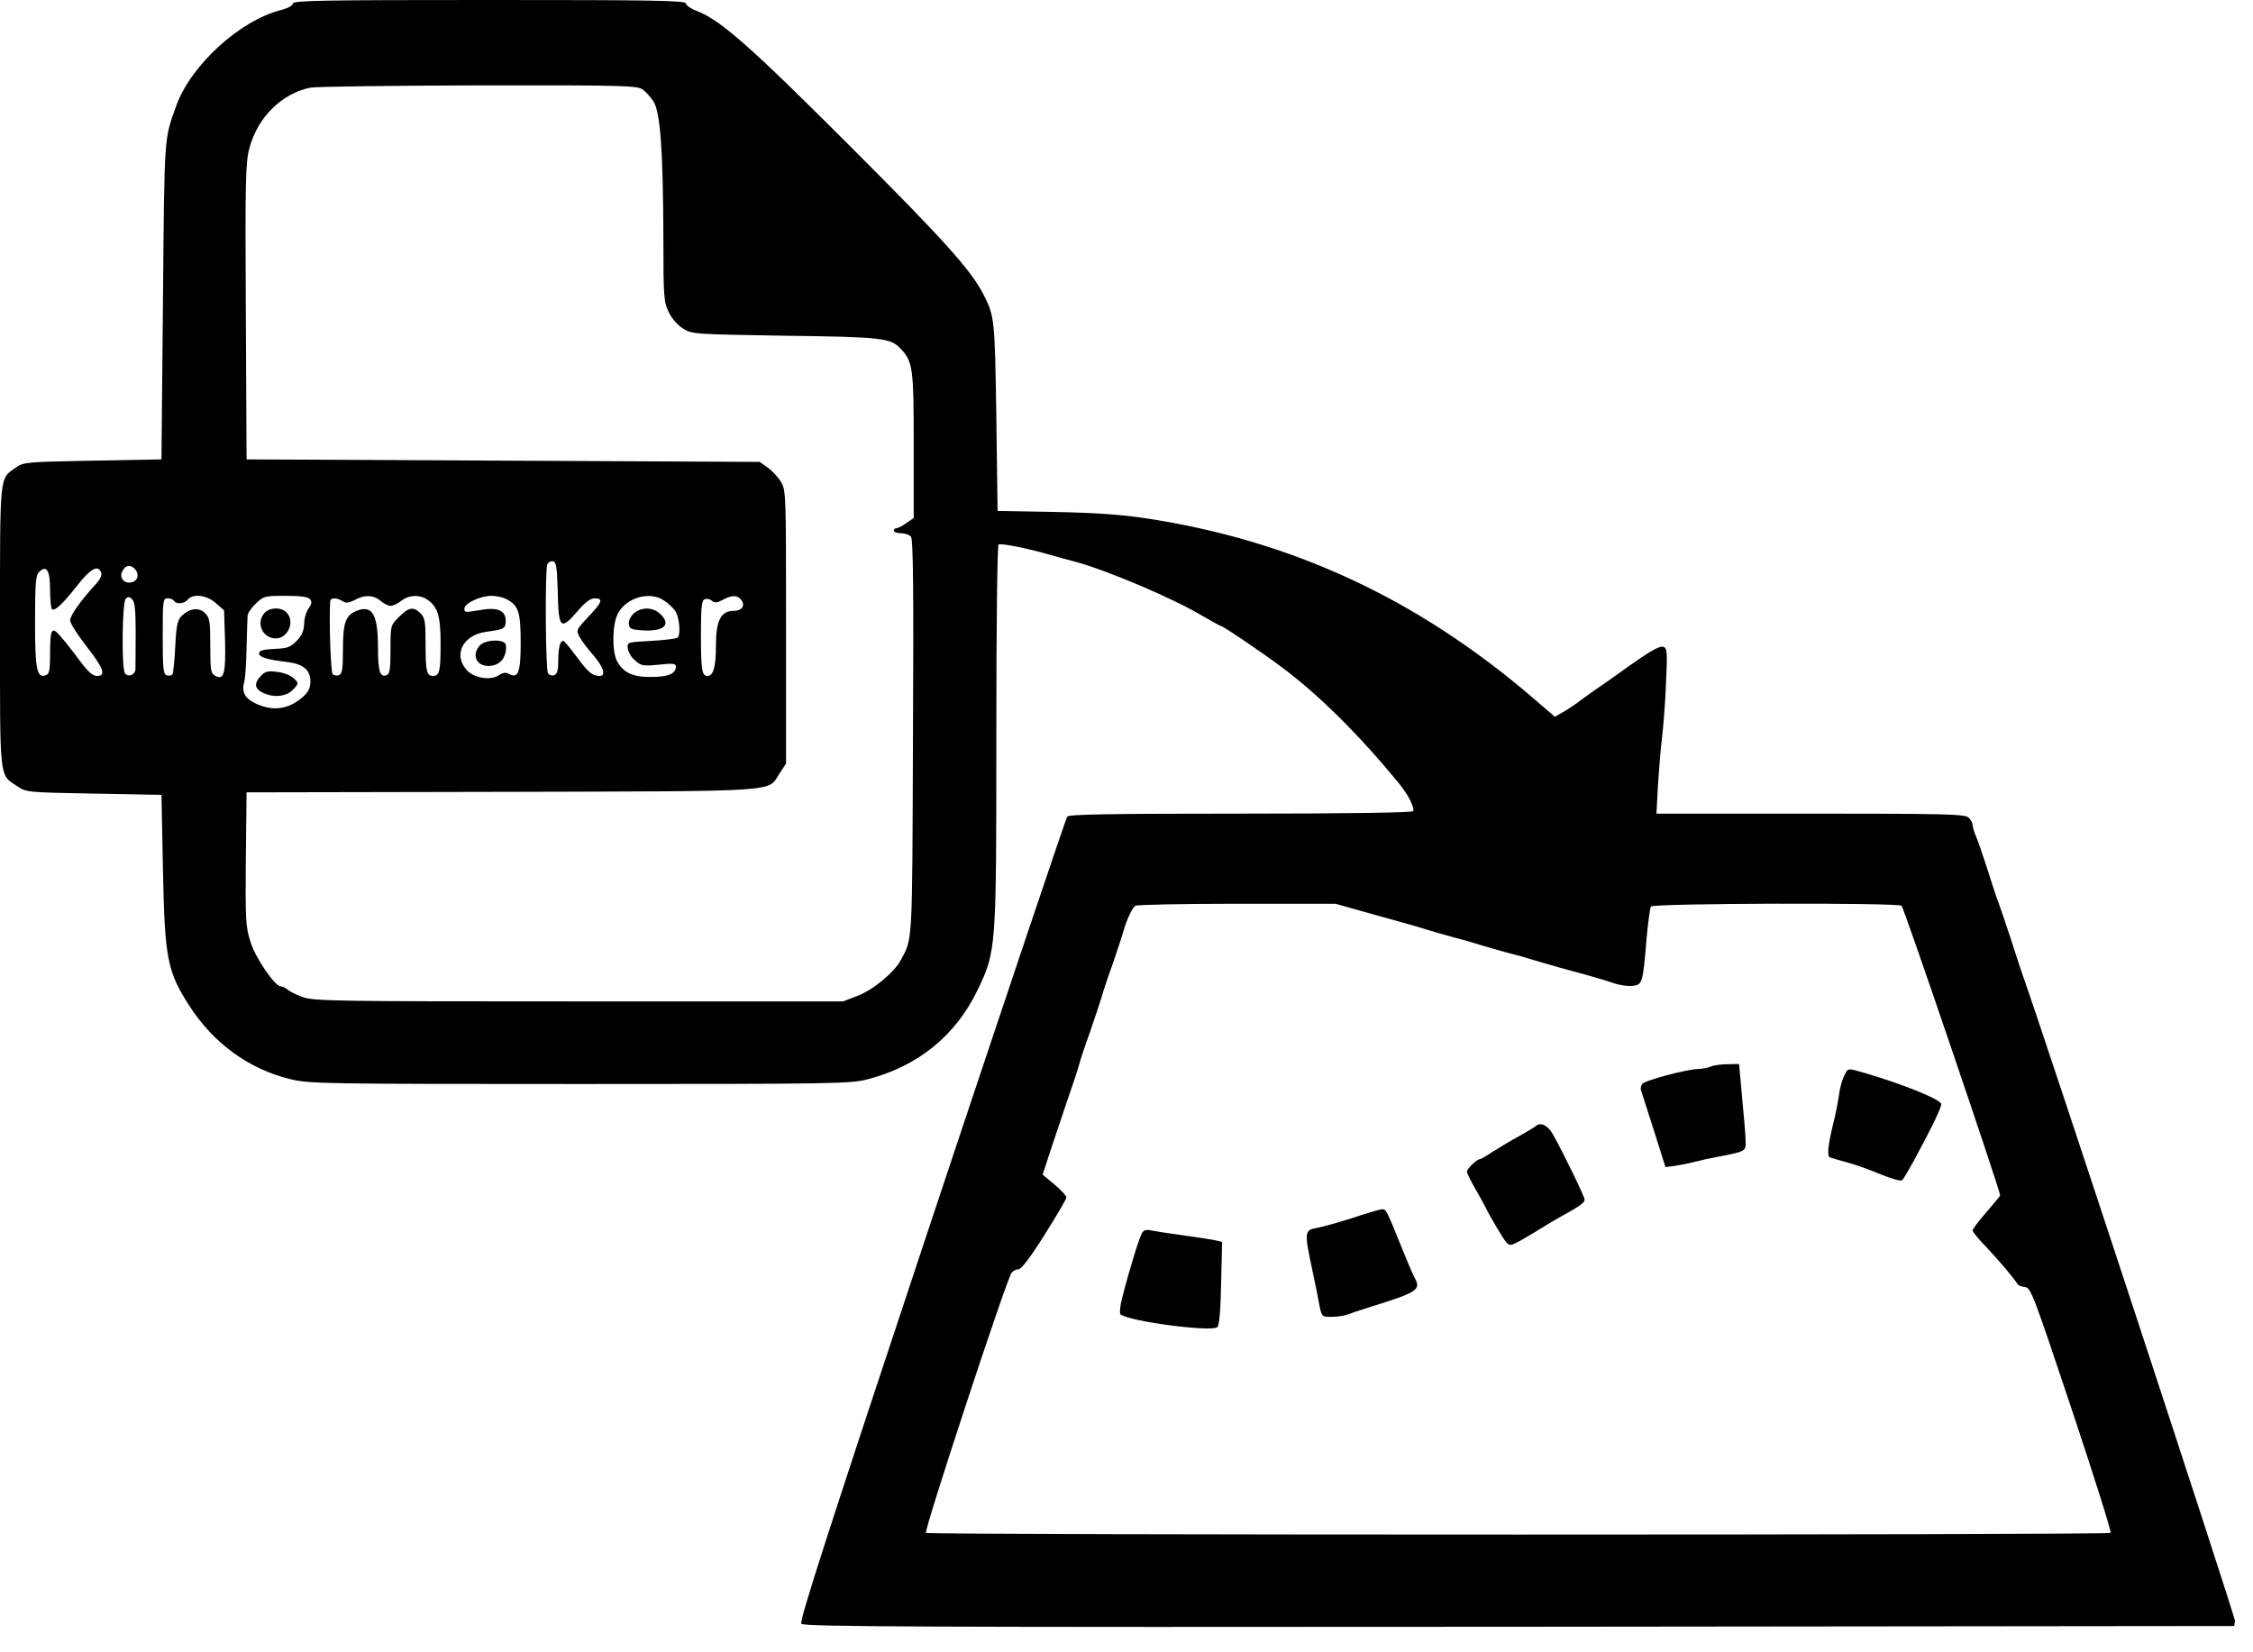 <?xml version="1.0" standalone="no"?>
<!DOCTYPE svg PUBLIC "-//W3C//DTD SVG 20010904//EN"
 "http://www.w3.org/TR/2001/REC-SVG-20010904/DTD/svg10.dtd">
<svg version="1.0" xmlns="http://www.w3.org/2000/svg"
 width="900pt" height="660pt" viewBox="0 0 900 660"
 preserveAspectRatio="xMidYMid meet">
<g transform="translate(0,660) scale(0.1,-0.1)"
fill="#000000" stroke="none">
<path d="M1170 6586 c0 -8 -20 -19 -47 -26 -164 -41 -359 -219 -418 -380 -50
-140 -48 -105 -54 -780 l-6 -635 -275 -5 c-264 -5 -276 -6 -306 -27 -67 -48
-64 -14 -64 -634 0 -623 -4 -591 68 -639 37 -25 40 -25 307 -30 l270 -5 6
-300 c7 -353 17 -405 105 -542 97 -151 239 -254 405 -294 76 -18 132 -19 1157
-19 1015 0 1081 1 1148 19 201 52 351 174 439 356 75 157 75 162 75 1022 0
461 4 754 9 758 10 6 119 -16 201 -40 25 -7 74 -21 110 -30 126 -35 379 -142
498 -212 41 -24 76 -43 78 -43 9 0 167 -107 244 -165 147 -109 311 -272 469
-465 37 -45 63 -98 56 -110 -4 -6 -258 -10 -689 -10 -535 0 -686 -3 -693 -12
-5 -7 -249 -732 -542 -1612 -411 -1237 -529 -1602 -520 -1612 10 -12 462 -14
2868 -12 l2856 3 3 20 c2 15 -767 2354 -848 2580 -6 17 -27 80 -46 140 -20 61
-42 126 -49 145 -8 19 -28 80 -45 135 -18 55 -38 115 -46 133 -8 18 -14 39
-14 47 0 7 -7 21 -16 29 -14 14 -85 16 -631 16 l-616 0 6 114 c4 63 11 148 16
188 5 40 13 137 16 216 6 126 5 143 -10 148 -16 6 -54 -16 -186 -111 -31 -22
-66 -47 -79 -55 -12 -8 -41 -29 -64 -46 -22 -17 -55 -39 -73 -49 l-32 -18 -86
74 c-463 398 -966 631 -1550 719 -100 15 -204 22 -365 25 l-225 4 -5 378 c-6
392 -7 400 -52 488 -51 98 -155 214 -532 591 -400 400 -518 504 -612 540 -24
9 -44 23 -44 30 0 12 -129 14 -785 14 -661 0 -785 -2 -785 -14z m1395 -342
c14 -9 34 -32 46 -50 27 -44 38 -199 39 -548 0 -232 2 -253 21 -292 12 -26 36
-53 57 -66 36 -23 44 -23 407 -29 388 -5 423 -9 463 -52 49 -52 52 -77 52
-386 l0 -290 -29 -20 c-16 -12 -34 -21 -40 -21 -6 0 -11 -4 -11 -10 0 -5 13
-10 29 -10 16 0 34 -6 40 -14 9 -10 11 -218 8 -802 -3 -839 -1 -799 -49 -890
-27 -49 -111 -119 -173 -142 l-57 -22 -1056 0 c-962 0 -1060 1 -1102 17 -25 9
-52 22 -61 30 -8 7 -21 13 -27 13 -24 0 -103 115 -122 180 -19 59 -20 89 -18
330 l3 265 1020 2 c1142 3 1059 -2 1110 75 l25 38 0 546 c0 535 0 547 -21 580
-11 19 -35 44 -52 56 l-32 23 -1025 5 -1025 5 -3 590 c-3 522 -1 597 14 652
32 123 128 219 244 243 19 4 320 8 668 9 565 1 635 -1 657 -15z m-337 -2006
c3 -149 11 -157 76 -83 33 39 54 55 72 55 35 0 30 -15 -26 -74 -48 -51 -49
-53 -35 -80 8 -15 33 -48 55 -73 40 -46 52 -83 26 -83 -30 0 -46 14 -92 76
-26 35 -50 64 -54 64 -13 0 -20 -29 -20 -81 0 -36 -4 -51 -16 -56 -9 -3 -20 0
-25 8 -10 16 -12 408 -3 434 4 9 14 15 23 13 13 -3 16 -22 19 -120z m-1690 90
c19 -19 14 -46 -9 -53 -31 -10 -55 16 -40 44 13 24 31 27 49 9z m-338 -83 c0
-41 4 -76 8 -79 12 -7 43 22 102 97 53 67 82 82 94 50 4 -10 -3 -27 -22 -47
-59 -64 -102 -125 -102 -144 0 -11 29 -57 65 -103 70 -90 80 -119 42 -119 -17
0 -36 17 -70 63 -25 34 -59 77 -75 95 -36 42 -42 32 -42 -74 0 -60 -3 -76 -16
-81 -37 -14 -44 22 -44 213 0 151 3 185 15 198 31 31 45 9 45 -69z m342 -177
c0 -67 -1 -131 -1 -141 -1 -23 -30 -34 -42 -16 -14 22 -11 283 3 297 10 10 15
9 26 -2 11 -11 14 -44 14 -138z m320 123 l33 -29 4 -121 c3 -132 -4 -160 -40
-140 -17 9 -19 22 -19 119 0 98 -2 112 -21 131 -24 24 -62 20 -94 -12 -16 -16
-21 -37 -25 -123 -3 -58 -8 -108 -12 -111 -4 -4 -14 -5 -23 -2 -13 5 -15 30
-15 157 0 142 1 150 19 150 11 0 23 -4 26 -10 9 -15 41 -12 55 5 21 25 76 18
112 -14z m376 16 c9 -10 7 -20 -5 -37 -10 -14 -18 -41 -18 -62 -1 -27 -9 -46
-29 -67 -25 -26 -37 -31 -90 -33 -46 -2 -61 -7 -61 -18 0 -15 31 -25 117 -35
60 -8 88 -32 88 -77 0 -25 -8 -41 -27 -59 -58 -52 -119 -62 -190 -30 -45 21
-59 47 -47 89 4 15 8 77 9 137 2 61 3 117 4 126 0 9 15 31 33 48 31 30 35 31
119 31 59 0 90 -4 97 -13z m282 -7 c13 -11 31 -20 40 -20 10 0 29 9 43 20 30
24 74 26 105 4 41 -28 52 -66 52 -173 0 -112 -4 -131 -30 -131 -26 0 -30 19
-30 131 0 86 -3 102 -20 119 -28 28 -47 25 -86 -14 -34 -34 -34 -34 -34 -130
0 -79 -3 -98 -16 -103 -26 -10 -34 16 -34 108 0 133 -22 173 -83 150 -46 -18
-57 -46 -57 -154 0 -79 -3 -99 -16 -104 -8 -3 -20 -1 -25 4 -8 8 -15 211 -10
291 1 15 25 16 49 1 14 -9 25 -8 48 4 40 22 76 21 104 -3z m510 3 c42 -24 50
-53 50 -172 0 -116 -10 -143 -46 -123 -13 7 -25 6 -41 -5 -34 -23 -102 -11
-130 22 -53 61 -13 138 77 151 75 10 80 13 80 45 0 40 -32 54 -97 43 -66 -11
-68 -11 -68 5 0 21 64 51 108 51 22 0 52 -7 67 -17z m623 -2 c15 -10 35 -28
44 -41 17 -24 23 -93 10 -107 -5 -4 -52 -10 -105 -13 -96 -5 -97 -5 -94 -30 1
-14 14 -36 29 -48 24 -22 32 -23 95 -17 56 6 68 5 68 -8 0 -28 -31 -41 -98
-41 -75 -1 -113 17 -138 65 -20 40 -18 146 4 188 35 65 127 91 185 52z m307 4
c19 -23 4 -45 -29 -45 -51 0 -71 -38 -71 -137 0 -86 -10 -123 -34 -123 -22 0
-26 24 -26 166 0 111 3 136 15 140 8 4 22 1 29 -6 11 -9 21 -8 43 4 36 19 57
20 73 1z m2485 -1246 c61 -17 135 -38 165 -46 30 -8 73 -21 95 -28 22 -7 69
-20 105 -30 36 -9 83 -23 105 -30 22 -7 69 -20 105 -30 36 -9 85 -23 110 -31
57 -17 127 -37 210 -59 36 -10 83 -24 106 -32 22 -8 56 -13 75 -11 40 4 42 10
57 195 6 61 13 116 17 122 7 13 982 16 1001 3 9 -5 394 -1138 394 -1157 0 -2
-25 -32 -55 -67 -30 -34 -55 -67 -55 -73 0 -6 26 -37 58 -70 48 -51 102 -114
122 -145 3 -5 16 -10 30 -11 23 -4 34 -34 186 -489 89 -267 159 -488 155 -493
-9 -9 -4723 -9 -4732 0 -9 9 323 1017 342 1039 6 8 19 14 28 14 11 0 48 49
104 138 48 76 87 143 87 149 0 6 -21 29 -47 51 l-48 40 29 89 c16 48 47 140
68 203 22 63 44 129 48 145 4 17 24 77 45 135 20 58 40 119 45 135 4 17 24 77
45 135 20 58 40 119 44 135 12 41 34 89 46 97 5 4 188 8 405 8 l395 0 110 -31z"/>
<path d="M1057 4152 c-36 -40 -9 -102 45 -102 49 0 78 69 42 104 -21 22 -67
20 -87 -2z"/>
<path d="M1041 3899 c-27 -29 -24 -50 9 -66 42 -21 94 -16 120 12 24 25 24 26
4 45 -10 11 -40 23 -65 26 -40 5 -49 3 -68 -17z"/>
<path d="M1917 4022 c-34 -37 -15 -82 34 -82 46 0 74 33 70 83 -2 25 -81 24
-104 -1z"/>
<path d="M2531 4149 c-13 -12 -21 -30 -19 -42 3 -19 10 -22 55 -25 86 -5 116
23 70 66 -30 28 -76 28 -106 1z"/>
<path d="M6835 2340 c-11 -5 -33 -9 -50 -10 -49 -1 -216 -46 -225 -60 -5 -7
-7 -18 -5 -24 2 -6 25 -78 51 -159 l47 -149 36 5 c20 3 54 9 76 15 22 6 67 16
100 22 110 21 110 21 108 65 0 22 -7 100 -14 173 l-12 132 -46 -1 c-25 0 -55
-4 -66 -9z"/>
<path d="M7367 2303 c-8 -16 -18 -50 -21 -78 -4 -27 -13 -75 -21 -105 -24
-100 -28 -140 -13 -144 7 -2 40 -12 73 -21 33 -9 93 -31 133 -48 43 -17 76
-26 81 -21 5 5 26 41 47 79 76 141 113 218 108 227 -13 21 -155 78 -305 122
-70 20 -66 21 -82 -11z"/>
<path d="M6135 2102 c-6 -5 -37 -24 -70 -42 -33 -18 -79 -46 -103 -61 -24 -16
-46 -29 -50 -29 -13 -1 -52 -38 -52 -50 0 -6 15 -37 33 -68 18 -31 36 -64 40
-72 17 -36 70 -126 84 -142 14 -15 18 -15 61 9 26 15 65 38 87 52 22 14 51 31
64 38 80 44 101 58 101 71 0 12 -81 179 -127 262 -20 35 -49 49 -68 32z"/>
<path d="M5403 1735 c-56 -18 -121 -36 -143 -40 -49 -8 -50 -17 -19 -162 11
-54 23 -109 25 -123 14 -73 12 -70 54 -70 21 0 49 4 62 9 13 5 55 19 93 31
190 59 203 68 175 118 -5 9 -26 58 -46 107 -64 160 -67 165 -83 165 -9 -1 -62
-16 -118 -35z"/>
<path d="M4564 1678 c-11 -13 -53 -151 -81 -261 -9 -33 -11 -62 -7 -67 32 -28
366 -72 387 -51 8 8 13 69 15 176 l4 164 -24 6 c-12 3 -70 12 -128 20 -58 8
-117 17 -131 20 -16 4 -29 2 -35 -7z"/>
</g>
</svg>
